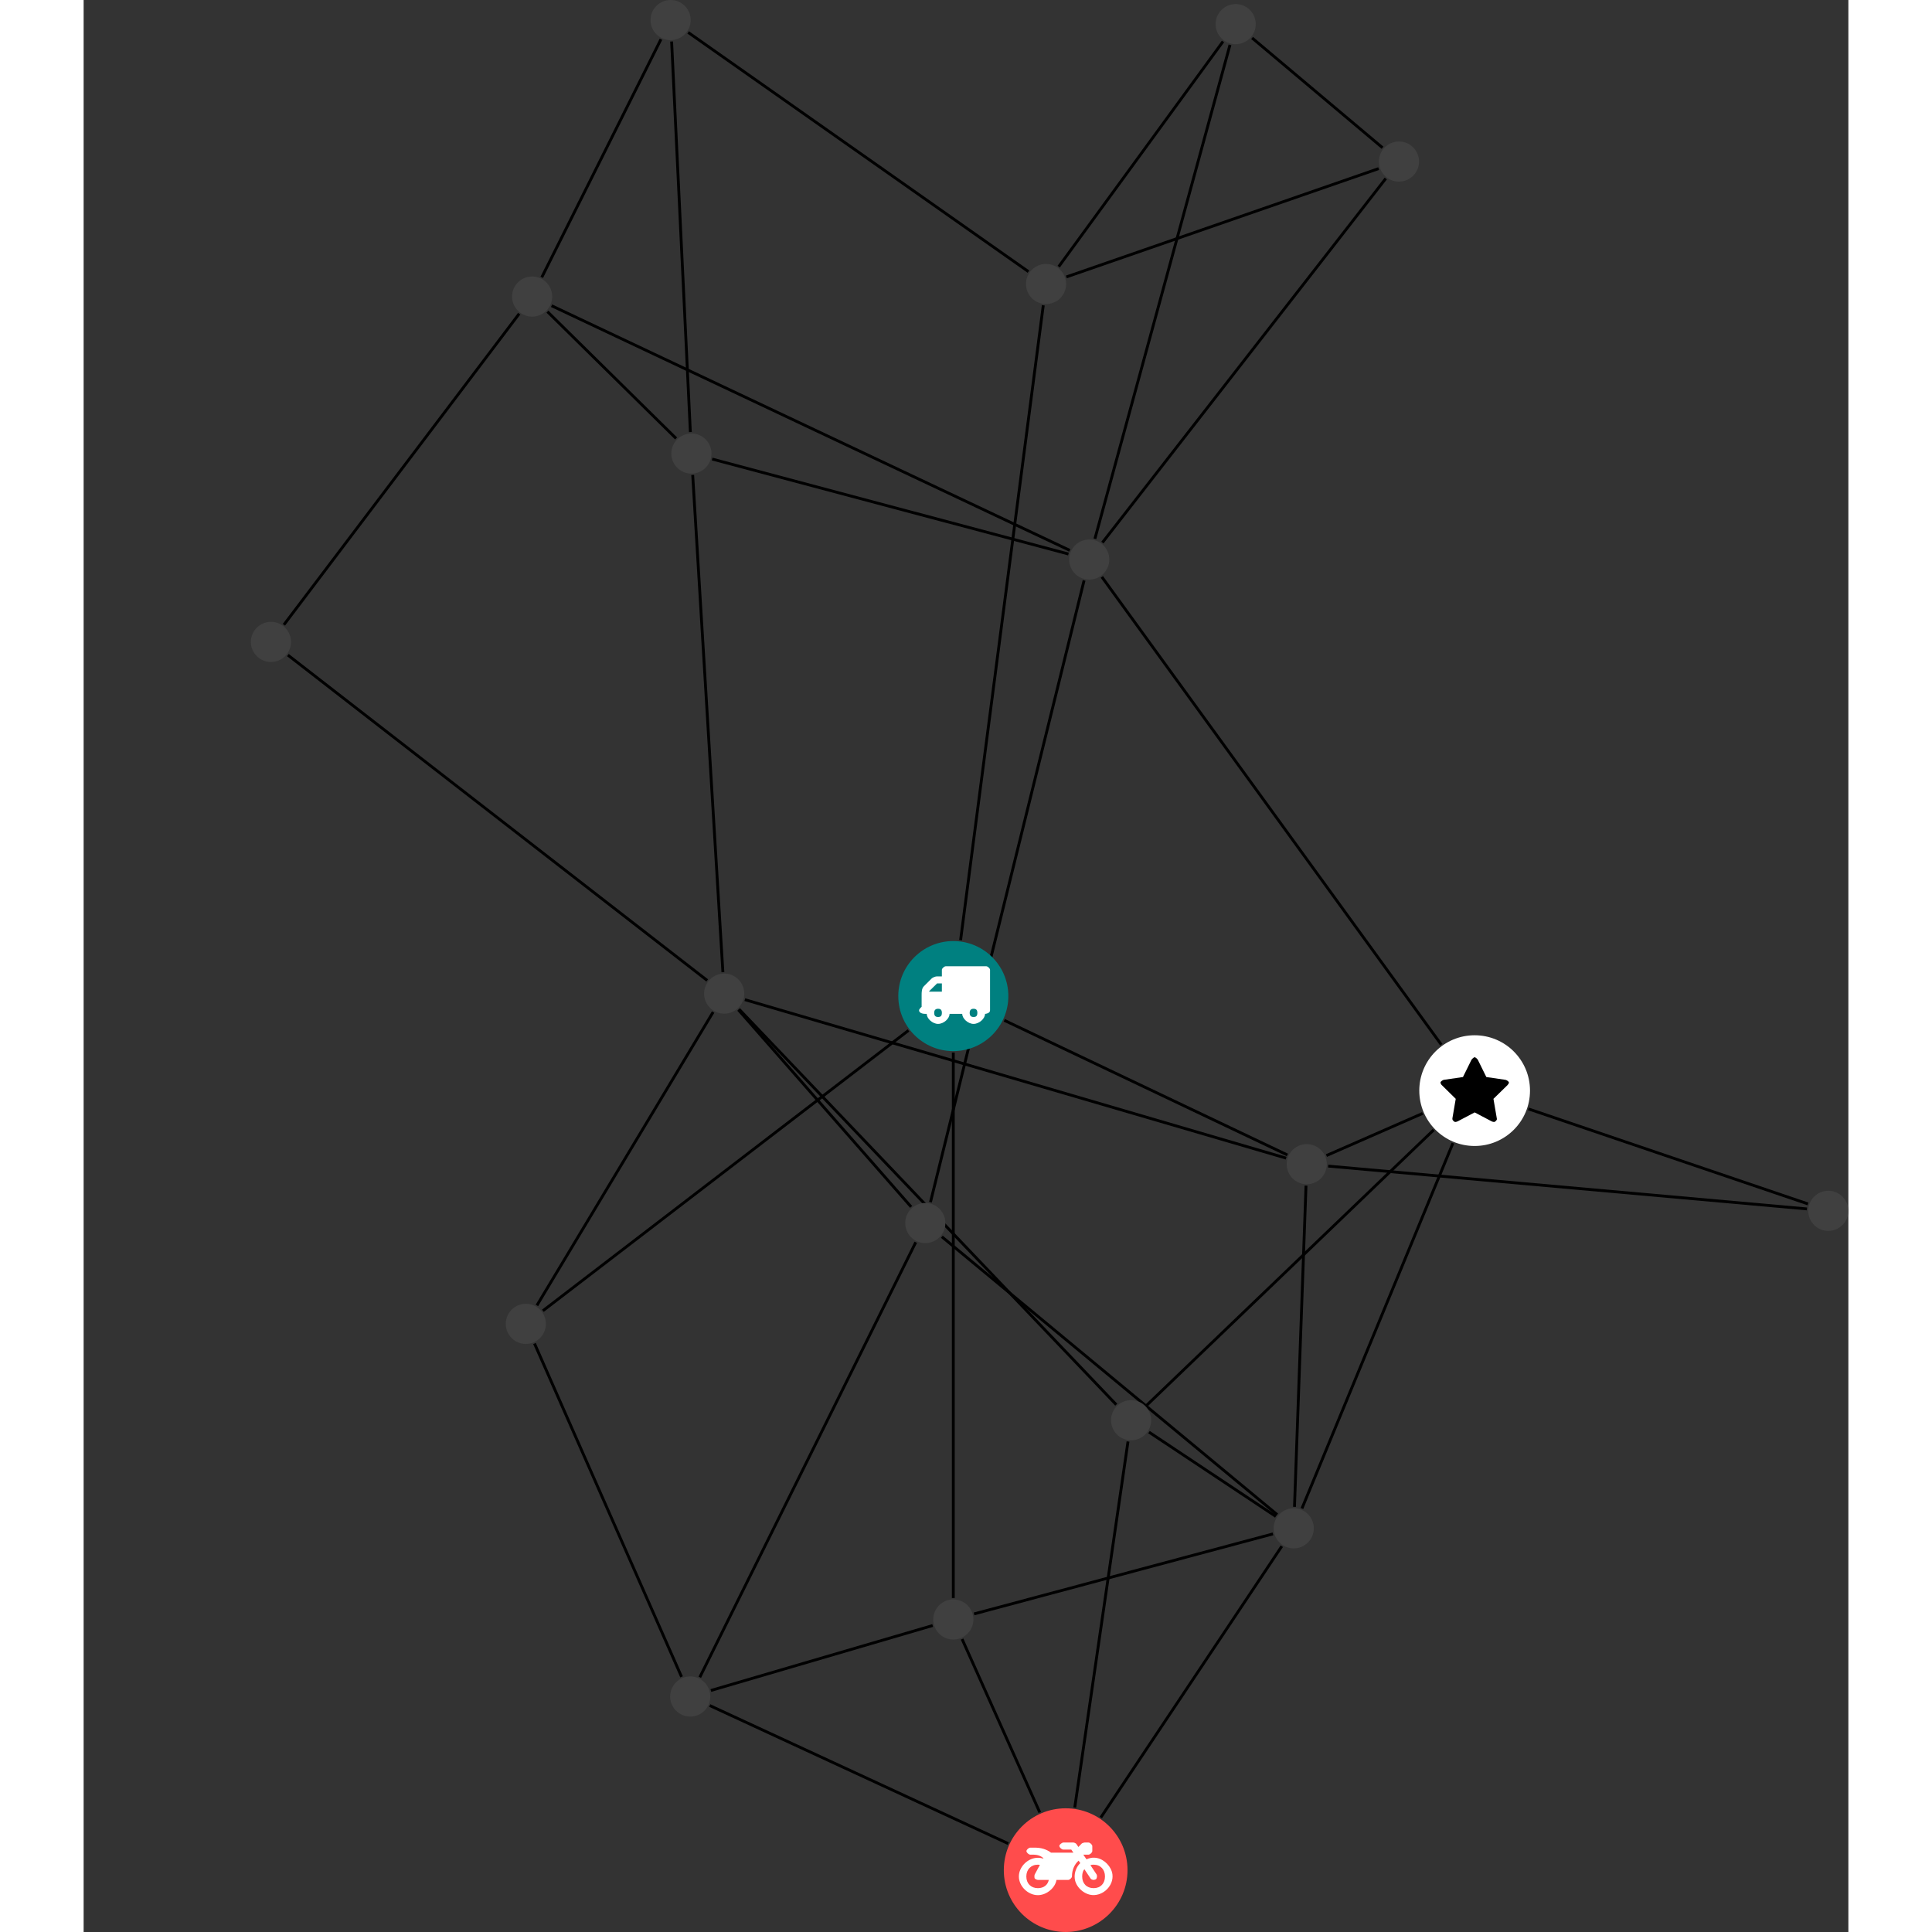 <?xml version="1.0" encoding="UTF-8"?>
<svg xmlns="http://www.w3.org/2000/svg" xmlns:xlink="http://www.w3.org/1999/xlink" width="271.342pt" height="271.342pt" viewBox="-23.490 0.000 247.851 271.342" version="1.1">
<rect x="-23.490" y="0.000" width="247.851" height="271.342" fill="#333333" stroke="none"/>
<defs>
<g>
<symbol overflow="visible" id="glyph0-0">
<path style="stroke:none;" d="M 1.422 -0.75 L 1.422 -7.922 L 3.562 -7.922 L 3.562 -0.891 L 1.422 -0.891 Z M 0.625 0 L 4.531 0 L 4.531 -8.812 L 0.438 -8.812 L 0.438 0 Z M 0.625 0 "/>
</symbol>
<symbol overflow="visible" id="glyph0-1">
<path style="stroke:none;" d="M 3.375 -0.844 C 3.375 -0.453 3.234 -0.266 2.844 -0.266 C 2.469 -0.266 2.297 -0.453 2.297 -0.844 C 2.297 -1.219 2.469 -1.422 2.844 -1.422 C 3.234 -1.422 3.375 -1.219 3.375 -0.844 Z M 1.594 -3.688 L 1.594 -3.859 C 1.594 -3.875 1.578 -3.875 1.594 -3.891 L 2.688 -4.969 C 2.703 -5 2.656 -4.984 2.688 -4.984 L 3.375 -4.984 L 3.375 -3.828 L 1.594 -3.828 Z M 8.359 -0.844 C 8.359 -0.453 8.219 -0.266 7.828 -0.266 C 7.453 -0.266 7.281 -0.453 7.281 -0.844 C 7.281 -1.219 7.453 -1.422 7.828 -1.422 C 8.219 -1.422 8.359 -1.219 8.359 -0.844 Z M 10.141 -6.891 C 10.141 -7.094 9.812 -7.391 9.609 -7.391 L 3.922 -7.391 C 3.719 -7.391 3.375 -7.094 3.375 -6.891 L 3.375 -5.969 L 2.672 -5.969 C 2.469 -5.969 2.078 -5.812 1.938 -5.672 L 0.844 -4.578 C 0.531 -4.266 0.531 -3.734 0.531 -3.328 L 0.531 -1.688 C 0.516 -1.688 0.172 -1.391 0.172 -1.203 C 0.172 -0.781 0.781 -0.703 1.062 -0.703 L 1.25 -0.703 C 1.25 -0.047 2.062 0.703 2.844 0.703 C 3.641 0.703 4.453 -0.047 4.453 -0.703 L 6.234 -0.703 C 6.234 -0.047 7.047 0.703 7.828 0.703 C 8.625 0.703 9.438 -0.047 9.438 -0.703 C 9.547 -0.703 10.141 -0.781 10.141 -1.203 Z M 10.141 -6.891 "/>
</symbol>
<symbol overflow="visible" id="glyph0-2">
<path style="stroke:none;" d="M 12.969 -2.906 C 12.844 -3.984 11.859 -5.016 10.781 -5.219 C 10.234 -5.328 9.703 -5.219 9.328 -5.031 L 8.875 -5.688 L 9.609 -5.688 C 9.812 -5.688 10.141 -5.984 10.141 -6.188 L 10.141 -6.891 C 10.141 -7.094 9.812 -7.391 9.609 -7.391 L 9.047 -7.391 C 8.969 -7.391 8.734 -7.312 8.656 -7.25 L 8.188 -6.766 L 7.891 -7.203 C 7.828 -7.281 7.594 -7.391 7.484 -7.391 L 6.078 -7.391 C 5.906 -7.391 5.547 -7.125 5.516 -6.953 C 5.484 -6.734 5.828 -6.406 6.047 -6.406 L 7.188 -6.406 L 7.484 -5.969 L 4.344 -5.969 C 4.141 -6.125 3.375 -6.672 2.141 -6.672 L 1.422 -6.672 C 1.219 -6.672 0.891 -6.375 0.891 -6.188 C 0.891 -5.984 1.219 -5.688 1.422 -5.688 L 1.781 -5.688 C 2.484 -5.688 2.906 -5.516 3.281 -5.188 L 3.25 -5.141 C 3.078 -5.188 2.797 -5.25 2.5 -5.25 C 1.109 -5.25 -0.172 -4 -0.172 -2.625 C -0.172 -1.25 1.109 0 2.5 0 C 3.75 0 4.953 -1.062 5.109 -2.141 L 6.766 -2.141 C 6.969 -2.141 7.281 -2.438 7.281 -2.625 C 7.281 -3.609 7.688 -4.391 8.219 -4.844 L 8.453 -4.5 C 7.969 -4.062 7.578 -3.203 7.672 -2.359 C 7.781 -1.172 8.969 -0.094 10.141 -0.016 C 11.703 0.094 13.156 -1.344 12.969 -2.906 Z M 2.5 -0.984 C 1.516 -0.984 0.875 -1.641 0.875 -2.625 C 0.875 -3.594 1.516 -4.281 2.5 -4.281 C 2.672 -4.281 2.844 -4.234 2.781 -4.25 L 2.047 -2.891 C 2 -2.781 2 -2.469 2.047 -2.359 C 2.125 -2.25 2.375 -2.141 2.5 -2.141 L 4.031 -2.141 C 3.891 -1.453 3.344 -0.984 2.5 -0.984 Z M 10.328 -0.984 C 9.344 -0.984 8.719 -1.641 8.719 -2.625 C 8.719 -3.109 8.859 -3.469 9.031 -3.641 L 9.906 -2.328 C 9.969 -2.219 10.203 -2.141 10.328 -2.141 C 10.391 -2.141 10.594 -2.188 10.641 -2.234 C 10.812 -2.344 10.844 -2.75 10.734 -2.922 L 9.875 -4.219 C 9.859 -4.219 10.094 -4.281 10.328 -4.281 C 11.297 -4.281 11.922 -3.594 11.922 -2.625 C 11.922 -1.641 11.297 -0.984 10.328 -0.984 Z M 10.328 -0.984 "/>
</symbol>
<symbol overflow="visible" id="glyph0-3">
<path style="stroke:none;" d="M 9.438 -5.078 C 9.438 -5.25 9.078 -5.453 8.938 -5.469 L 6.266 -5.859 L 5.078 -8.266 C 5.031 -8.375 4.75 -8.641 4.625 -8.641 C 4.5 -8.641 4.234 -8.375 4.172 -8.266 L 2.984 -5.859 L 0.312 -5.469 C 0.172 -5.453 -0.172 -5.25 -0.172 -5.078 C -0.172 -4.969 -0.062 -4.781 0.016 -4.719 L 1.969 -2.797 L 1.5 -0.062 C 1.5 -0.016 1.5 0.016 1.5 0.047 C 1.5 0.203 1.75 0.453 1.906 0.453 C 1.984 0.453 2.188 0.406 2.25 0.359 L 4.625 -0.891 L 7 0.359 C 7.062 0.406 7.266 0.453 7.344 0.453 C 7.5 0.453 7.75 0.203 7.75 0.047 C 7.75 0.016 7.75 -0.016 7.734 -0.062 L 7.266 -2.797 L 9.234 -4.719 C 9.297 -4.781 9.438 -4.969 9.438 -5.078 Z M 9.438 -5.078 "/>
</symbol>
</g>
<clipPath id="clip1">
  <path d="M 173 150 L 224.359 150 L 224.359 175 L 173 175 Z M 173 150 "/>
</clipPath>
<clipPath id="clip2">
  <path d="M 145 158 L 224.359 158 L 224.359 176 L 145 176 Z M 145 158 "/>
</clipPath>
<clipPath id="clip3">
  <path d="M 105 253 L 124 253 L 124 271.344 L 105 271.344 Z M 105 253 "/>
</clipPath>
<clipPath id="clip4">
  <path d="M 218 167 L 224.359 167 L 224.359 173 L 218 173 Z M 218 167 "/>
</clipPath>
</defs>
<g id="surface1">
<path style="fill:none;stroke-width:0.399;stroke-linecap:butt;stroke-linejoin:miter;stroke:rgb(0%,0%,0%);stroke-opacity:1;stroke-miterlimit:10;" d="M -0.001 -7.928 L -0.001 -84.538 " transform="matrix(1,0,0,-1,98.653,139.896)"/>
<path style="fill:none;stroke-width:0.399;stroke-linecap:butt;stroke-linejoin:miter;stroke:rgb(0%,0%,0%);stroke-opacity:1;stroke-miterlimit:10;" d="M 7.16 -3.405 L 46.917 -22.311 " transform="matrix(1,0,0,-1,98.653,139.896)"/>
<path style="fill:none;stroke-width:0.399;stroke-linecap:butt;stroke-linejoin:miter;stroke:rgb(0%,0%,0%);stroke-opacity:1;stroke-miterlimit:10;" d="M 1.023 7.861 L 12.636 97.017 " transform="matrix(1,0,0,-1,98.653,139.896)"/>
<path style="fill:none;stroke-width:0.399;stroke-linecap:butt;stroke-linejoin:miter;stroke:rgb(0%,0%,0%);stroke-opacity:1;stroke-miterlimit:10;" d="M -6.294 -4.823 L -57.645 -44.198 " transform="matrix(1,0,0,-1,98.653,139.896)"/>
<path style="fill:none;stroke-width:0.399;stroke-linecap:butt;stroke-linejoin:miter;stroke:rgb(0%,0%,0%);stroke-opacity:1;stroke-miterlimit:10;" d="M -34.051 -97.526 L -2.895 -88.401 " transform="matrix(1,0,0,-1,98.653,139.896)"/>
<path style="fill:none;stroke-width:0.399;stroke-linecap:butt;stroke-linejoin:miter;stroke:rgb(0%,0%,0%);stroke-opacity:1;stroke-miterlimit:10;" d="M -34.208 -99.639 L 7.714 -119.03 " transform="matrix(1,0,0,-1,98.653,139.896)"/>
<path style="fill:none;stroke-width:0.399;stroke-linecap:butt;stroke-linejoin:miter;stroke:rgb(0%,0%,0%);stroke-opacity:1;stroke-miterlimit:10;" d="M -35.606 -95.67 L -5.274 -34.577 " transform="matrix(1,0,0,-1,98.653,139.896)"/>
<path style="fill:none;stroke-width:0.399;stroke-linecap:butt;stroke-linejoin:miter;stroke:rgb(0%,0%,0%);stroke-opacity:1;stroke-miterlimit:10;" d="M -38.165 -95.612 L -58.821 -48.795 " transform="matrix(1,0,0,-1,98.653,139.896)"/>
<path style="fill:none;stroke-width:0.399;stroke-linecap:butt;stroke-linejoin:miter;stroke:rgb(0%,0%,0%);stroke-opacity:1;stroke-miterlimit:10;" d="M 1.234 -90.307 L 12.144 -114.651 " transform="matrix(1,0,0,-1,98.653,139.896)"/>
<path style="fill:none;stroke-width:0.399;stroke-linecap:butt;stroke-linejoin:miter;stroke:rgb(0%,0%,0%);stroke-opacity:1;stroke-miterlimit:10;" d="M 2.913 -86.772 L 44.894 -75.534 " transform="matrix(1,0,0,-1,98.653,139.896)"/>
<path style="fill:none;stroke-width:0.399;stroke-linecap:butt;stroke-linejoin:miter;stroke:rgb(0%,0%,0%);stroke-opacity:1;stroke-miterlimit:10;" d="M 20.714 -115.37 L 46.136 -77.264 " transform="matrix(1,0,0,-1,98.653,139.896)"/>
<path style="fill:none;stroke-width:0.399;stroke-linecap:butt;stroke-linejoin:miter;stroke:rgb(0%,0%,0%);stroke-opacity:1;stroke-miterlimit:10;" d="M 17.058 -113.967 L 24.535 -62.557 " transform="matrix(1,0,0,-1,98.653,139.896)"/>
<path style="fill:none;stroke-width:0.399;stroke-linecap:butt;stroke-linejoin:miter;stroke:rgb(0%,0%,0%);stroke-opacity:1;stroke-miterlimit:10;" d="M 45.296 -73.081 L 27.484 -61.241 " transform="matrix(1,0,0,-1,98.653,139.896)"/>
<path style="fill:none;stroke-width:0.399;stroke-linecap:butt;stroke-linejoin:miter;stroke:rgb(0%,0%,0%);stroke-opacity:1;stroke-miterlimit:10;" d="M 48.964 -71.963 L 70.171 -20.651 " transform="matrix(1,0,0,-1,98.653,139.896)"/>
<path style="fill:none;stroke-width:0.399;stroke-linecap:butt;stroke-linejoin:miter;stroke:rgb(0%,0%,0%);stroke-opacity:1;stroke-miterlimit:10;" d="M 47.917 -71.737 L 49.535 -26.624 " transform="matrix(1,0,0,-1,98.653,139.896)"/>
<path style="fill:none;stroke-width:0.399;stroke-linecap:butt;stroke-linejoin:miter;stroke:rgb(0%,0%,0%);stroke-opacity:1;stroke-miterlimit:10;" d="M 45.488 -72.827 L -1.61 -33.799 " transform="matrix(1,0,0,-1,98.653,139.896)"/>
<path style="fill:none;stroke-width:0.399;stroke-linecap:butt;stroke-linejoin:miter;stroke:rgb(0%,0%,0%);stroke-opacity:1;stroke-miterlimit:10;" d="M 27.148 -57.483 L 67.464 -18.799 " transform="matrix(1,0,0,-1,98.653,139.896)"/>
<path style="fill:none;stroke-width:0.399;stroke-linecap:butt;stroke-linejoin:miter;stroke:rgb(0%,0%,0%);stroke-opacity:1;stroke-miterlimit:10;" d="M 22.886 -57.385 L -30.094 -1.838 " transform="matrix(1,0,0,-1,98.653,139.896)"/>
<g clip-path="url(#clip1)" clip-rule="nonzero">
<path style="fill:none;stroke-width:0.399;stroke-linecap:butt;stroke-linejoin:miter;stroke:rgb(0%,0%,0%);stroke-opacity:1;stroke-miterlimit:10;" d="M 120.034 -29.19 L 80.773 -15.846 " transform="matrix(1,0,0,-1,98.653,139.896)"/>
</g>
<g clip-path="url(#clip2)" clip-rule="nonzero">
<path style="fill:none;stroke-width:0.399;stroke-linecap:butt;stroke-linejoin:miter;stroke:rgb(0%,0%,0%);stroke-opacity:1;stroke-miterlimit:10;" d="M 119.886 -29.893 L 52.648 -23.877 " transform="matrix(1,0,0,-1,98.653,139.896)"/>
</g>
<path style="fill:none;stroke-width:0.399;stroke-linecap:butt;stroke-linejoin:miter;stroke:rgb(0%,0%,0%);stroke-opacity:1;stroke-miterlimit:10;" d="M 65.913 -16.479 L 52.406 -22.397 " transform="matrix(1,0,0,-1,98.653,139.896)"/>
<path style="fill:none;stroke-width:0.399;stroke-linecap:butt;stroke-linejoin:miter;stroke:rgb(0%,0%,0%);stroke-opacity:1;stroke-miterlimit:10;" d="M 68.534 -6.823 L 20.863 58.869 " transform="matrix(1,0,0,-1,98.653,139.896)"/>
<path style="fill:none;stroke-width:0.399;stroke-linecap:butt;stroke-linejoin:miter;stroke:rgb(0%,0%,0%);stroke-opacity:1;stroke-miterlimit:10;" d="M 46.745 -22.76 L -29.282 -0.502 " transform="matrix(1,0,0,-1,98.653,139.896)"/>
<path style="fill:none;stroke-width:0.399;stroke-linecap:butt;stroke-linejoin:miter;stroke:rgb(0%,0%,0%);stroke-opacity:1;stroke-miterlimit:10;" d="M 41.964 134.564 L 60.281 119.15 " transform="matrix(1,0,0,-1,98.653,139.896)"/>
<path style="fill:none;stroke-width:0.399;stroke-linecap:butt;stroke-linejoin:miter;stroke:rgb(0%,0%,0%);stroke-opacity:1;stroke-miterlimit:10;" d="M 37.878 134.072 L 14.804 102.447 " transform="matrix(1,0,0,-1,98.653,139.896)"/>
<path style="fill:none;stroke-width:0.399;stroke-linecap:butt;stroke-linejoin:miter;stroke:rgb(0%,0%,0%);stroke-opacity:1;stroke-miterlimit:10;" d="M 38.859 133.595 L 19.886 64.224 " transform="matrix(1,0,0,-1,98.653,139.896)"/>
<path style="fill:none;stroke-width:0.399;stroke-linecap:butt;stroke-linejoin:miter;stroke:rgb(0%,0%,0%);stroke-opacity:1;stroke-miterlimit:10;" d="M 59.738 116.216 L 15.874 101.001 " transform="matrix(1,0,0,-1,98.653,139.896)"/>
<path style="fill:none;stroke-width:0.399;stroke-linecap:butt;stroke-linejoin:miter;stroke:rgb(0%,0%,0%);stroke-opacity:1;stroke-miterlimit:10;" d="M 60.738 114.826 L 20.941 63.693 " transform="matrix(1,0,0,-1,98.653,139.896)"/>
<path style="fill:none;stroke-width:0.399;stroke-linecap:butt;stroke-linejoin:miter;stroke:rgb(0%,0%,0%);stroke-opacity:1;stroke-miterlimit:10;" d="M 10.554 101.748 L -37.239 135.345 " transform="matrix(1,0,0,-1,98.653,139.896)"/>
<path style="fill:none;stroke-width:0.399;stroke-linecap:butt;stroke-linejoin:miter;stroke:rgb(0%,0%,0%);stroke-opacity:1;stroke-miterlimit:10;" d="M -94.016 52.15 L -60.969 95.837 " transform="matrix(1,0,0,-1,98.653,139.896)"/>
<path style="fill:none;stroke-width:0.399;stroke-linecap:butt;stroke-linejoin:miter;stroke:rgb(0%,0%,0%);stroke-opacity:1;stroke-miterlimit:10;" d="M -93.454 47.892 L -34.563 2.197 " transform="matrix(1,0,0,-1,98.653,139.896)"/>
<path style="fill:none;stroke-width:0.399;stroke-linecap:butt;stroke-linejoin:miter;stroke:rgb(0%,0%,0%);stroke-opacity:1;stroke-miterlimit:10;" d="M -41.059 134.38 L -57.801 100.943 " transform="matrix(1,0,0,-1,98.653,139.896)"/>
<path style="fill:none;stroke-width:0.399;stroke-linecap:butt;stroke-linejoin:miter;stroke:rgb(0%,0%,0%);stroke-opacity:1;stroke-miterlimit:10;" d="M -39.563 134.068 L -36.93 79.216 " transform="matrix(1,0,0,-1,98.653,139.896)"/>
<path style="fill:none;stroke-width:0.399;stroke-linecap:butt;stroke-linejoin:miter;stroke:rgb(0%,0%,0%);stroke-opacity:1;stroke-miterlimit:10;" d="M -57.001 96.126 L -38.934 78.318 " transform="matrix(1,0,0,-1,98.653,139.896)"/>
<path style="fill:none;stroke-width:0.399;stroke-linecap:butt;stroke-linejoin:miter;stroke:rgb(0%,0%,0%);stroke-opacity:1;stroke-miterlimit:10;" d="M -56.423 96.959 L 16.359 62.599 " transform="matrix(1,0,0,-1,98.653,139.896)"/>
<path style="fill:none;stroke-width:0.399;stroke-linecap:butt;stroke-linejoin:miter;stroke:rgb(0%,0%,0%);stroke-opacity:1;stroke-miterlimit:10;" d="M -33.868 75.423 L 16.171 62.087 " transform="matrix(1,0,0,-1,98.653,139.896)"/>
<path style="fill:none;stroke-width:0.399;stroke-linecap:butt;stroke-linejoin:miter;stroke:rgb(0%,0%,0%);stroke-opacity:1;stroke-miterlimit:10;" d="M -36.602 73.189 L -32.36 3.357 " transform="matrix(1,0,0,-1,98.653,139.896)"/>
<path style="fill:none;stroke-width:0.399;stroke-linecap:butt;stroke-linejoin:miter;stroke:rgb(0%,0%,0%);stroke-opacity:1;stroke-miterlimit:10;" d="M 18.367 58.38 L -3.208 -28.944 " transform="matrix(1,0,0,-1,98.653,139.896)"/>
<path style="fill:none;stroke-width:0.399;stroke-linecap:butt;stroke-linejoin:miter;stroke:rgb(0%,0%,0%);stroke-opacity:1;stroke-miterlimit:10;" d="M -30.188 -1.924 L -5.923 -29.604 " transform="matrix(1,0,0,-1,98.653,139.896)"/>
<path style="fill:none;stroke-width:0.399;stroke-linecap:butt;stroke-linejoin:miter;stroke:rgb(0%,0%,0%);stroke-opacity:1;stroke-miterlimit:10;" d="M -33.731 -2.241 L -58.485 -43.448 " transform="matrix(1,0,0,-1,98.653,139.896)"/>
<path style=" stroke:none;fill-rule:nonzero;fill:rgb(0%,50%,50%);fill-opacity:1;" d="M 106.383 139.895 C 106.383 135.629 102.922 132.168 98.652 132.168 C 94.383 132.168 90.926 135.629 90.926 139.895 C 90.926 144.164 94.383 147.625 98.652 147.625 C 102.922 147.625 106.383 144.164 106.383 139.895 Z M 106.383 139.895 "/>
<g style="fill:rgb(100%,100%,100%);fill-opacity:1;">
  <use xlink:href="#glyph0-1" x="93.672" y="143.099"/>
</g>
<path style=" stroke:none;fill-rule:nonzero;fill:rgb(25%,25%,25%);fill-opacity:1;" d="M 64.523 238.27 C 64.523 236.711 63.262 235.449 61.707 235.449 C 60.148 235.449 58.887 236.711 58.887 238.27 C 58.887 239.824 60.148 241.086 61.707 241.086 C 63.262 241.086 64.523 239.824 64.523 238.27 Z M 64.523 238.27 "/>
<path style=" stroke:none;fill-rule:nonzero;fill:rgb(25%,25%,25%);fill-opacity:1;" d="M 101.473 227.449 C 101.473 225.895 100.211 224.633 98.652 224.633 C 97.098 224.633 95.836 225.895 95.836 227.449 C 95.836 229.004 97.098 230.266 98.652 230.266 C 100.211 230.266 101.473 229.004 101.473 227.449 Z M 101.473 227.449 "/>
<g clip-path="url(#clip3)" clip-rule="nonzero">
<path style=" stroke:none;fill-rule:nonzero;fill:rgb(100%,29.999%,29.999%);fill-opacity:1;" d="M 123.121 262.656 C 123.121 257.855 119.23 253.969 114.434 253.969 C 109.637 253.969 105.746 257.855 105.746 262.656 C 105.746 267.453 109.637 271.34 114.434 271.34 C 119.23 271.34 123.121 267.453 123.121 262.656 Z M 123.121 262.656 "/>
</g>
<g style="fill:rgb(100%,100%,100%);fill-opacity:1;">
  <use xlink:href="#glyph0-2" x="108.033" y="266.167"/>
</g>
<path style=" stroke:none;fill-rule:nonzero;fill:rgb(25%,25%,25%);fill-opacity:1;" d="M 149.281 214.648 C 149.281 213.09 148.02 211.828 146.465 211.828 C 144.906 211.828 143.645 213.09 143.645 214.648 C 143.645 216.203 144.906 217.465 146.465 217.465 C 148.02 217.465 149.281 216.203 149.281 214.648 Z M 149.281 214.648 "/>
<path style=" stroke:none;fill-rule:nonzero;fill:rgb(25%,25%,25%);fill-opacity:1;" d="M 126.441 199.465 C 126.441 197.91 125.18 196.648 123.621 196.648 C 122.066 196.648 120.805 197.91 120.805 199.465 C 120.805 201.023 122.066 202.285 123.621 202.285 C 125.18 202.285 126.441 201.023 126.441 199.465 Z M 126.441 199.465 "/>
<g clip-path="url(#clip4)" clip-rule="nonzero">
<path style=" stroke:none;fill-rule:nonzero;fill:rgb(25%,25%,25%);fill-opacity:1;" d="M 224.359 170.059 C 224.359 168.5 223.098 167.238 221.543 167.238 C 219.988 167.238 218.727 168.5 218.727 170.059 C 218.727 171.613 219.988 172.875 221.543 172.875 C 223.098 172.875 224.359 171.613 224.359 170.059 Z M 224.359 170.059 "/>
</g>
<path style=" stroke:none;fill-rule:nonzero;fill:rgb(100%,100%,100%);fill-opacity:1;" d="M 179.648 153.176 C 179.648 148.879 176.168 145.398 171.871 145.398 C 167.578 145.398 164.098 148.879 164.098 153.176 C 164.098 157.469 167.578 160.949 171.871 160.949 C 176.168 160.949 179.648 157.469 179.648 153.176 Z M 179.648 153.176 "/>
<g style="fill:rgb(0%,0%,0%);fill-opacity:1;">
  <use xlink:href="#glyph0-3" x="167.249" y="157.124"/>
</g>
<path style=" stroke:none;fill-rule:nonzero;fill:rgb(25%,25%,25%);fill-opacity:1;" d="M 151.113 163.504 C 151.113 161.949 149.852 160.688 148.297 160.688 C 146.738 160.688 145.477 161.949 145.477 163.504 C 145.477 165.062 146.738 166.324 148.297 166.324 C 149.852 166.324 151.113 165.062 151.113 163.504 Z M 151.113 163.504 "/>
<path style=" stroke:none;fill-rule:nonzero;fill:rgb(25%,25%,25%);fill-opacity:1;" d="M 141.129 3.391 C 141.129 1.832 139.867 0.57 138.309 0.57 C 136.754 0.57 135.492 1.832 135.492 3.391 C 135.492 4.945 136.754 6.207 138.309 6.207 C 139.867 6.207 141.129 4.945 141.129 3.391 Z M 141.129 3.391 "/>
<path style=" stroke:none;fill-rule:nonzero;fill:rgb(25%,25%,25%);fill-opacity:1;" d="M 164.062 22.691 C 164.062 21.133 162.801 19.871 161.242 19.871 C 159.688 19.871 158.426 21.133 158.426 22.691 C 158.426 24.246 159.688 25.508 161.242 25.508 C 162.801 25.508 164.062 24.246 164.062 22.691 Z M 164.062 22.691 "/>
<path style=" stroke:none;fill-rule:nonzero;fill:rgb(25%,25%,25%);fill-opacity:1;" d="M 114.496 39.887 C 114.496 38.332 113.234 37.07 111.68 37.07 C 110.121 37.07 108.859 38.332 108.859 39.887 C 108.859 41.445 110.121 42.703 111.68 42.703 C 113.234 42.703 114.496 41.445 114.496 39.887 Z M 114.496 39.887 "/>
<path style=" stroke:none;fill-rule:nonzero;fill:rgb(25%,25%,25%);fill-opacity:1;" d="M 5.637 90.156 C 5.637 88.598 4.375 87.336 2.816 87.336 C 1.262 87.336 0 88.598 0 90.156 C 0 91.711 1.262 92.973 2.816 92.973 C 4.375 92.973 5.637 91.711 5.637 90.156 Z M 5.637 90.156 "/>
<path style=" stroke:none;fill-rule:nonzero;fill:rgb(25%,25%,25%);fill-opacity:1;" d="M 61.766 2.816 C 61.766 1.262 60.504 0 58.945 0 C 57.391 0 56.129 1.262 56.129 2.816 C 56.129 4.375 57.391 5.637 58.945 5.637 C 60.504 5.637 61.766 4.375 61.766 2.816 Z M 61.766 2.816 "/>
<path style=" stroke:none;fill-rule:nonzero;fill:rgb(25%,25%,25%);fill-opacity:1;" d="M 42.32 41.652 C 42.32 40.094 41.059 38.832 39.504 38.832 C 37.945 38.832 36.684 40.094 36.684 41.652 C 36.684 43.207 37.945 44.469 39.504 44.469 C 41.059 44.469 42.32 43.207 42.32 41.652 Z M 42.32 41.652 "/>
<path style=" stroke:none;fill-rule:nonzero;fill:rgb(25%,25%,25%);fill-opacity:1;" d="M 64.688 63.695 C 64.688 62.141 63.426 60.879 61.867 60.879 C 60.312 60.879 59.051 62.141 59.051 63.695 C 59.051 65.254 60.312 66.516 61.867 66.516 C 63.426 66.516 64.688 65.254 64.688 63.695 Z M 64.688 63.695 "/>
<path style=" stroke:none;fill-rule:nonzero;fill:rgb(25%,25%,25%);fill-opacity:1;" d="M 120.559 78.586 C 120.559 77.031 119.297 75.77 117.742 75.77 C 116.188 75.77 114.926 77.031 114.926 78.586 C 114.926 80.141 116.188 81.402 117.742 81.402 C 119.297 81.402 120.559 80.141 120.559 78.586 Z M 120.559 78.586 "/>
<path style=" stroke:none;fill-rule:nonzero;fill:rgb(25%,25%,25%);fill-opacity:1;" d="M 69.293 139.551 C 69.293 137.996 68.031 136.734 66.477 136.734 C 64.918 136.734 63.656 137.996 63.656 139.551 C 63.656 141.105 64.918 142.367 66.477 142.367 C 68.031 142.367 69.293 141.105 69.293 139.551 Z M 69.293 139.551 "/>
<path style=" stroke:none;fill-rule:nonzero;fill:rgb(25%,25%,25%);fill-opacity:1;" d="M 97.539 171.77 C 97.539 170.215 96.277 168.953 94.723 168.953 C 93.164 168.953 91.902 170.215 91.902 171.77 C 91.902 173.328 93.164 174.59 94.723 174.59 C 96.277 174.59 97.539 173.328 97.539 171.77 Z M 97.539 171.77 "/>
<path style=" stroke:none;fill-rule:nonzero;fill:rgb(25%,25%,25%);fill-opacity:1;" d="M 41.434 185.93 C 41.434 184.375 40.172 183.113 38.613 183.113 C 37.059 183.113 35.797 184.375 35.797 185.93 C 35.797 187.488 37.059 188.75 38.613 188.75 C 40.172 188.75 41.434 187.488 41.434 185.93 Z M 41.434 185.93 "/>
</g>
</svg>
